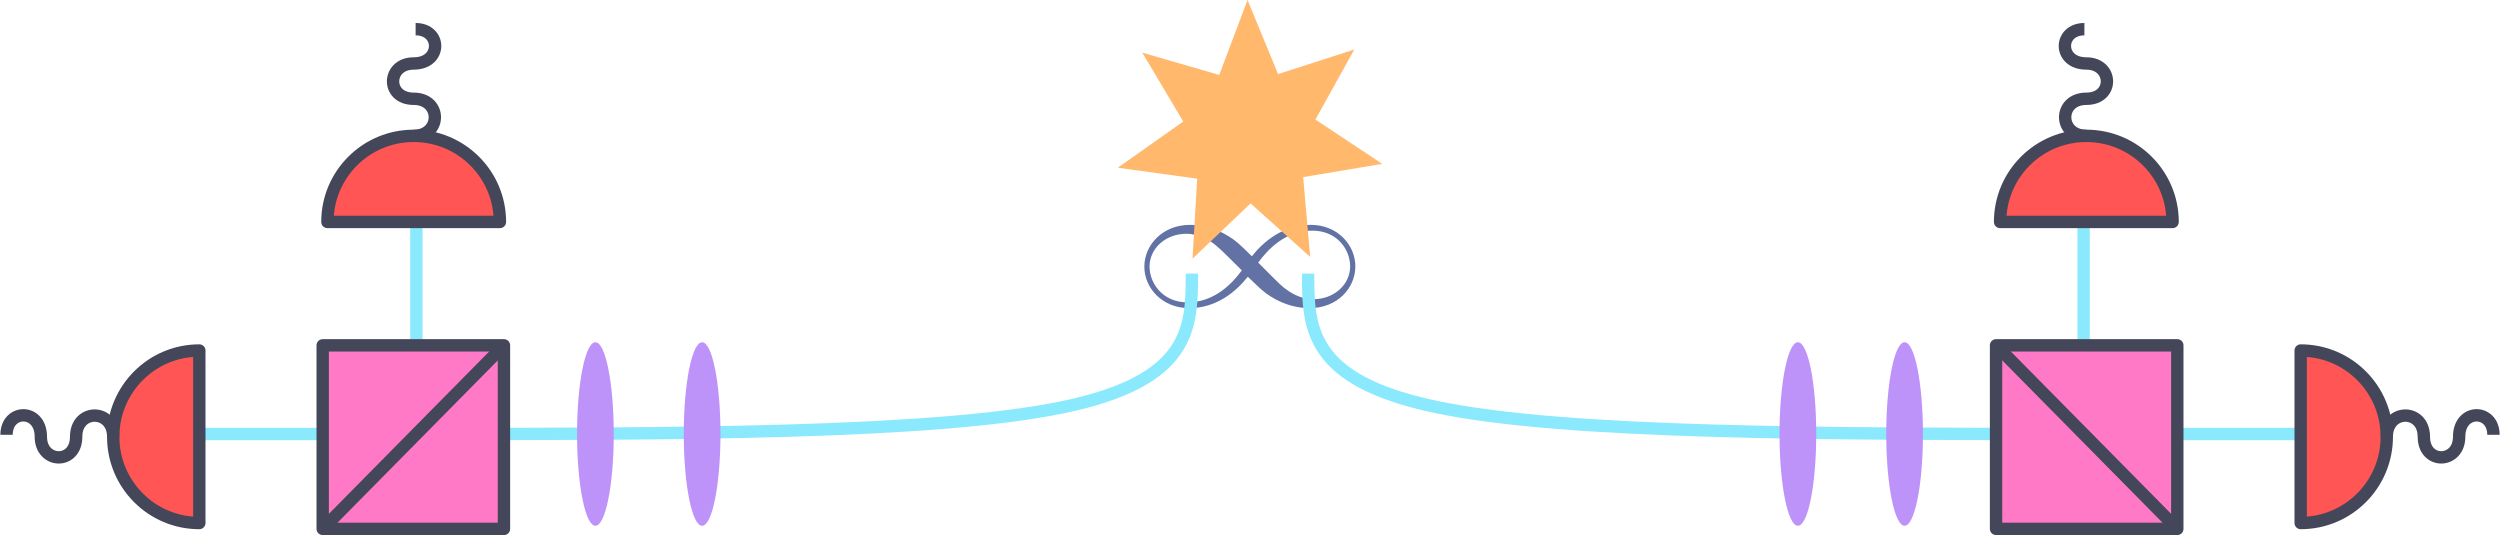 <?xml version="1.0" encoding="UTF-8" standalone="no"?>
<!-- Created with Inkscape (http://www.inkscape.org/) -->

<svg
   width="213.859mm"
   height="45.769mm"
   viewBox="0 0 213.859 45.769"
   version="1.1"
   id="svg5"
   inkscape:version="1.2.2 (b0a8486541, 2022-12-01)"
   sodipodi:docname="spdc.svg"
   inkscape:export-filename="spdc.pdf"
   inkscape:export-xdpi="58.04"
   inkscape:export-ydpi="58.04"
   xmlns:inkscape="http://www.inkscape.org/namespaces/inkscape"
   xmlns:sodipodi="http://sodipodi.sourceforge.net/DTD/sodipodi-0.dtd"
   xmlns="http://www.w3.org/2000/svg"
   xmlns:svg="http://www.w3.org/2000/svg">
  <sodipodi:namedview
     id="namedview7"
     pagecolor="#ffffff"
     bordercolor="#666666"
     borderopacity="1.0"
     inkscape:showpageshadow="2"
     inkscape:pageopacity="0.0"
     inkscape:pagecheckerboard="0"
     inkscape:deskcolor="#d1d1d1"
     inkscape:document-units="mm"
     showgrid="false"
     inkscape:zoom="1.1893044"
     inkscape:cx="482.63506"
     inkscape:cy="79.037797"
     inkscape:window-width="2520"
     inkscape:window-height="1373"
     inkscape:window-x="0"
     inkscape:window-y="0"
     inkscape:window-maximized="1"
     inkscape:current-layer="layer1" />
  <defs
     id="defs2">
    <inkscape:path-effect
       effect="bspline"
       id="path-effect2110"
       is_visible="true"
       lpeversion="1"
       weight="33.333"
       steps="2"
       helper_size="0"
       apply_no_weight="true"
       apply_with_weight="true"
       only_selected="false" />
    <inkscape:path-effect
       effect="bspline"
       id="path-effect2106"
       is_visible="true"
       lpeversion="1"
       weight="33.333"
       steps="2"
       helper_size="0"
       apply_no_weight="true"
       apply_with_weight="true"
       only_selected="false" />
    <inkscape:path-effect
       effect="bspline"
       id="path-effect2102"
       is_visible="true"
       lpeversion="1"
       weight="33.333"
       steps="2"
       helper_size="0"
       apply_no_weight="true"
       apply_with_weight="true"
       only_selected="false" />
    <inkscape:path-effect
       effect="bspline"
       id="path-effect2098"
       is_visible="true"
       lpeversion="1"
       weight="33.333"
       steps="2"
       helper_size="0"
       apply_no_weight="true"
       apply_with_weight="true"
       only_selected="false" />
    <inkscape:path-effect
       effect="bspline"
       id="path-effect2066"
       is_visible="true"
       lpeversion="1"
       weight="33.333"
       steps="2"
       helper_size="0"
       apply_no_weight="true"
       apply_with_weight="true"
       only_selected="false" />
    <inkscape:path-effect
       effect="bspline"
       id="path-effect2062"
       is_visible="true"
       lpeversion="1"
       weight="33.333"
       steps="2"
       helper_size="0"
       apply_no_weight="true"
       apply_with_weight="true"
       only_selected="false" />
    <inkscape:path-effect
       effect="bspline"
       id="path-effect2058"
       is_visible="true"
       lpeversion="1"
       weight="33.333"
       steps="2"
       helper_size="0"
       apply_no_weight="true"
       apply_with_weight="true"
       only_selected="false" />
    <inkscape:path-effect
       effect="bspline"
       id="path-effect1211"
       is_visible="true"
       lpeversion="1"
       weight="33.333"
       steps="2"
       helper_size="0"
       apply_no_weight="true"
       apply_with_weight="true"
       only_selected="false" />
    <inkscape:path-effect
       effect="bspline"
       id="path-effect1145"
       is_visible="true"
       lpeversion="1"
       weight="33.333"
       steps="2"
       helper_size="0"
       apply_no_weight="true"
       apply_with_weight="true"
       only_selected="false" />
    <inkscape:path-effect
       effect="bspline"
       id="path-effect416"
       is_visible="true"
       lpeversion="1"
       weight="33.333"
       steps="2"
       helper_size="0"
       apply_no_weight="true"
       apply_with_weight="true"
       only_selected="false" />
    <inkscape:path-effect
       effect="bspline"
       id="path-effect412"
       is_visible="true"
       lpeversion="1"
       weight="33.333"
       steps="2"
       helper_size="0"
       apply_no_weight="true"
       apply_with_weight="true"
       only_selected="false" />
    <inkscape:path-effect
       effect="bspline"
       id="path-effect296"
       is_visible="true"
       lpeversion="1"
       weight="33.333"
       steps="2"
       helper_size="0"
       apply_no_weight="true"
       apply_with_weight="true"
       only_selected="false" />
    <inkscape:path-effect
       effect="bspline"
       id="path-effect292"
       is_visible="true"
       lpeversion="1"
       weight="33.333"
       steps="2"
       helper_size="0"
       apply_no_weight="true"
       apply_with_weight="true"
       only_selected="false" />
  </defs>
  <g
     inkscape:label="Layer 1"
     inkscape:groupmode="layer"
     id="layer1"
     transform="translate(27.098,-99.251)">
    <g
       inkscape:label=""
       transform="matrix(1.444,0,0,1.118,70.807,118.495)"
       id="g2344"
       style="fill:#6272a4;stroke-width:1.314;stroke-dasharray:none">
      <g
         fill="#000000"
         fill-opacity="1"
         id="g12"
         transform="matrix(1.411,0,0,1.411,-130.488,-109.441)"
         style="fill:#6272a4;stroke-width:0.932;stroke-dasharray:none">
        <g
           id="use10"
           transform="translate(91.925,81.963)"
           style="fill:#6272a4;stroke-width:0.932;stroke-dasharray:none">
          <path
             d="M 5.062,-2.703 C 4.531,-3.375 4.406,-3.531 4.094,-3.781 c -0.562,-0.453 -1.109,-0.625 -1.625,-0.625 -1.156,0 -1.922,1.094 -1.922,2.266 0,1.141 0.734,2.25 1.891,2.25 1.141,0 1.969,-0.906 2.453,-1.703 0.547,0.672 0.656,0.828 0.969,1.078 0.562,0.453 1.125,0.625 1.625,0.625 1.172,0 1.922,-1.094 1.922,-2.266 0,-1.141 -0.734,-2.25 -1.875,-2.25 -1.156,0 -1.984,0.906 -2.469,1.703 z m 0.266,0.344 c 0.406,-0.719 1.141,-1.734 2.266,-1.734 1.062,0 1.594,1.047 1.594,1.938 0,0.984 -0.672,1.781 -1.547,1.781 C 7.062,-0.375 6.625,-0.781 6.406,-1 6.156,-1.266 5.938,-1.578 5.328,-2.359 Z m -0.688,0.422 c -0.406,0.719 -1.156,1.734 -2.281,1.734 -1.047,0 -1.594,-1.047 -1.594,-1.938 0,-0.984 0.672,-1.781 1.547,-1.781 0.578,0 1.031,0.406 1.234,0.625 0.25,0.266 0.484,0.578 1.094,1.359 z m 0,0"
             id="path18"
             style="fill:#6272a4;stroke-width:0.932;stroke-dasharray:none" />
        </g>
      </g>
    </g>
    <path
       sodipodi:type="star"
       style="fill:#ffb86c;stroke:none;stroke-width:0.529;stroke-linejoin:round;stroke-dasharray:1.587, 1.587"
       id="path234"
       inkscape:flatsided="false"
       sodipodi:sides="7"
       sodipodi:cx="88.778984"
       sodipodi:cy="109.67286"
       sodipodi:r1="11.600567"
       sodipodi:r2="5.8002834"
       sodipodi:arg1="0.78539816"
       sodipodi:arg2="1.2341971"
       inkscape:rounded="0"
       inkscape:randomized="0"
       d="m 96.982,117.876 -6.287,-2.728 -3.215,6.053 -1.787,-6.616 -6.737,1.261 4.059,-5.522 -5.186,-4.481 6.848,-0.27 0.27,-6.848 4.481,5.186 5.522,-4.059 -1.261,6.737 6.616,1.787 -6.053,3.215 z"
       inkscape:transform-center-x="-0.037957881"
       inkscape:transform-center-y="-0.53733695"
       transform="rotate(18.443,80.659,82.589)" />
    <g
       id="g2142">
      <path
         style="fill:none;stroke:#8be9fd;stroke-width:1.058;stroke-linecap:butt;stroke-linejoin:miter;stroke-dasharray:none;stroke-opacity:1"
         d="m 84.803,122.658 c 0.005,4.573 0.01,9.147 11.067,11.433 11.057,2.286 33.164,2.286 55.272,2.286"
         id="path2056"
         inkscape:path-effect="#path-effect2058"
         inkscape:original-d="m 84.803244,122.65783 c 0.0052,4.57344 0.01009,9.14661 0.01474,13.71952 22.108756,2.6e-4 44.216366,2.6e-4 66.324146,0"
         sodipodi:nodetypes="ccc" />
      <path
         style="fill:none;stroke:#8be9fd;stroke-width:1.058;stroke-linecap:butt;stroke-linejoin:miter;stroke-dasharray:none;stroke-opacity:1"
         d="m 151.142,136.377 c 0,-6.056 0,-12.112 0,-18.169"
         id="path2060"
         inkscape:path-effect="#path-effect2062"
         inkscape:original-d="m 151.14213,136.37735 c 2.6e-4,-6.05591 2.6e-4,-12.11208 0,-18.16851" />
      <path
         style="fill:none;stroke:#8be9fd;stroke-width:1.058;stroke-linecap:butt;stroke-linejoin:miter;stroke-dasharray:none;stroke-opacity:1"
         d="m 151.142,136.377 c 6.199,0 12.398,0 18.597,0"
         id="path2064"
         inkscape:path-effect="#path-effect2066"
         inkscape:original-d="m 151.14213,136.37735 c 6.1993,2.6e-4 12.39833,2.6e-4 18.5971,0" />
      <ellipse
         style="fill:#bd93f9;stroke:none;stroke-width:0.529;stroke-linejoin:round;stroke-dasharray:1.587, 1.587"
         id="path470"
         cx="126.7"
         cy="136.377"
         rx="1.57"
         ry="7.85" />
      <ellipse
         style="fill:#bd93f9;stroke:none;stroke-width:0.529;stroke-linejoin:round;stroke-dasharray:1.587, 1.587"
         id="ellipse472"
         cx="135.828"
         cy="136.377"
         rx="1.57"
         ry="7.85" />
      <rect
         style="fill:#ffb86c;stroke:none;stroke-width:0.529;stroke-linejoin:round;stroke-dasharray:1.587, 1.587"
         id="rect526"
         width="6.0159282e-14"
         height="11.74"
         x="135.608"
         y="122.658" />
      <rect
         style="fill:#ff79c6;stroke:#44475a;stroke-width:1.058;stroke-linejoin:round;stroke-dasharray:none"
         id="rect1207"
         width="15.505"
         height="15.7"
         x="143.651"
         y="128.792" />
      <path
         style="fill:none;stroke:#44475a;stroke-width:1.058;stroke-linecap:butt;stroke-linejoin:miter;stroke-dasharray:none;stroke-opacity:1"
         d="m 143.651,128.792 c 5.169,5.233 10.337,10.467 15.505,15.7"
         id="path1209"
         inkscape:path-effect="#path-effect1211"
         inkscape:original-d="m 143.65099,128.79217 c 5.16857,5.23344 10.33687,10.46661 15.50491,15.69951" />
      <g
         id="g1816"
         style="stroke:#282a36;stroke-width:2.16;stroke-linejoin:round;stroke-dasharray:none"
         transform="matrix(0.49,0,0,0.49,-29.981,-60.351)">
        <path
           fill="none"
           stroke="#000000"
           stroke-width="3"
           stroke-miterlimit="10"
           d="m 283.224,104.773 v 30.115 c 8.302,0 15.031,-6.742 15.031,-15.058 0,-8.316 -6.73,-15.057 -15.031,-15.057 z"
           id="path1177"
           style="fill:#ff5555;stroke:#44475a;stroke-width:2.16;stroke-linejoin:round;stroke-dasharray:none"
           transform="translate(124.31,282.138)" />
        <path
           fill="none"
           stroke="#000000"
           stroke-width="2"
           stroke-miterlimit="10"
           d="m 441.188,401.628 c 0,-4.547 -5.988,-4.639 -5.988,0.34 0,4.701 -6.162,4.889 -6.162,0 0,-4.951 -6.473,-4.906 -6.473,0"
           id="path1197"
           style="stroke:#44475a;stroke-width:2.16;stroke-linejoin:round;stroke-dasharray:none" />
      </g>
      <g
         id="g2032"
         style="stroke:#282a36;stroke-width:2.16;stroke-linejoin:round;stroke-dasharray:none"
         transform="matrix(0,-0.49,0.49,0,-45.589,317.929)">
        <path
           fill="none"
           stroke="#000000"
           stroke-width="3"
           stroke-miterlimit="10"
           d="m 283.224,104.773 v 30.115 c 8.302,0 15.031,-6.742 15.031,-15.058 0,-8.316 -6.73,-15.057 -15.031,-15.057 z"
           id="path2028"
           style="fill:#ff5555;stroke:#44475a;stroke-width:2.16;stroke-linejoin:round;stroke-dasharray:none"
           transform="translate(124.31,282.138)" />
        <path
           fill="none"
           stroke="#000000"
           stroke-width="2"
           stroke-miterlimit="10"
           d="m 441.188,401.628 c 0,-4.547 -5.988,-4.639 -5.988,0.34 0,4.701 -6.162,4.889 -6.162,0 0,-4.951 -6.473,-4.906 -6.473,0"
           id="path2030"
           style="stroke:#44475a;stroke-width:2.16;stroke-linejoin:round;stroke-dasharray:none" />
      </g>
    </g>
    <g
       id="g2126"
       transform="translate(60.085,-1.424)">
      <path
         style="fill:none;stroke:#8be9fd;stroke-width:1.058;stroke-linecap:butt;stroke-linejoin:miter;stroke-dasharray:none;stroke-opacity:1"
         d="m 14.775,124.082 c -0.005,4.573 -0.01,9.147 -11.067,11.433 -11.057,2.286 -33.164,2.286 -55.272,2.286"
         id="path2068"
         inkscape:path-effect="#path-effect2098"
         inkscape:original-d="m 14.77492,124.08222 c -0.0052,4.57344 -0.01009,9.14661 -0.01474,13.71952 -22.1087565,2.6e-4 -44.216366,2.6e-4 -66.324146,0"
         sodipodi:nodetypes="ccc" />
      <path
         style="fill:none;stroke:#8be9fd;stroke-width:1.058;stroke-linecap:butt;stroke-linejoin:miter;stroke-dasharray:none;stroke-opacity:1"
         d="m -51.564,137.802 c 0,-6.056 0,-12.112 0,-18.169"
         id="path2070"
         inkscape:path-effect="#path-effect2102"
         inkscape:original-d="m -51.563966,137.80174 c -2.6e-4,-6.05591 -2.6e-4,-12.11208 0,-18.16851" />
      <path
         style="fill:none;stroke:#8be9fd;stroke-width:1.058;stroke-linecap:butt;stroke-linejoin:miter;stroke-dasharray:none;stroke-opacity:1"
         d="m -51.564,137.802 c -6.199,0 -12.398,0 -18.597,0"
         id="path2072"
         inkscape:path-effect="#path-effect2106"
         inkscape:original-d="m -51.563966,137.80174 c -6.1993,2.6e-4 -12.39833,2.6e-4 -18.597095,0" />
      <ellipse
         style="fill:#bd93f9;stroke:none;stroke-width:0.529;stroke-linejoin:round;stroke-dasharray:1.587, 1.587"
         id="ellipse2074"
         cx="27.121"
         cy="137.802"
         rx="1.57"
         ry="7.85"
         transform="scale(-1,1)" />
      <ellipse
         style="fill:#bd93f9;stroke:none;stroke-width:0.529;stroke-linejoin:round;stroke-dasharray:1.587, 1.587"
         id="ellipse2076"
         cx="36.25"
         cy="137.802"
         rx="1.57"
         ry="7.85"
         transform="scale(-1,1)" />
      <rect
         style="fill:#ffb86c;stroke:none;stroke-width:0.529;stroke-linejoin:round;stroke-dasharray:1.587, 1.587"
         id="rect2078"
         width="6.0159282e-14"
         height="11.74"
         x="36.03"
         y="124.082"
         transform="scale(-1,1)" />
      <rect
         style="fill:#ff79c6;stroke:#44475a;stroke-width:1.058;stroke-linejoin:round;stroke-dasharray:none"
         id="rect2080"
         width="15.505"
         height="15.7"
         x="44.073"
         y="130.217"
         transform="scale(-1,1)" />
      <path
         style="fill:none;stroke:#44475a;stroke-width:1.058;stroke-linecap:butt;stroke-linejoin:miter;stroke-dasharray:none;stroke-opacity:1"
         d="m -44.073,130.217 c -5.169,5.233 -10.337,10.467 -15.505,15.7"
         id="path2082"
         inkscape:path-effect="#path-effect2110"
         inkscape:original-d="m -44.072826,130.21656 c -5.16857,5.23344 -10.33687,10.46661 -15.50491,15.69951" />
      <g
         id="g2088"
         style="stroke:#282a36;stroke-width:2.16;stroke-linejoin:round;stroke-dasharray:none"
         transform="matrix(-0.49,0,0,0.49,129.559,-58.927)">
        <path
           fill="none"
           stroke="#000000"
           stroke-width="3"
           stroke-miterlimit="10"
           d="m 283.224,104.773 v 30.115 c 8.302,0 15.031,-6.742 15.031,-15.058 0,-8.316 -6.73,-15.057 -15.031,-15.057 z"
           id="path2084"
           style="fill:#ff5555;stroke:#44475a;stroke-width:2.16;stroke-linejoin:round;stroke-dasharray:none"
           transform="translate(124.31,282.138)" />
        <path
           fill="none"
           stroke="#000000"
           stroke-width="2"
           stroke-miterlimit="10"
           d="m 441.188,401.628 c 0,-4.547 -5.988,-4.639 -5.988,0.34 0,4.701 -6.162,4.889 -6.162,0 0,-4.951 -6.473,-4.906 -6.473,0"
           id="path2086"
           style="stroke:#44475a;stroke-width:2.16;stroke-linejoin:round;stroke-dasharray:none" />
      </g>
      <g
         id="g2094"
         style="stroke:#282a36;stroke-width:2.16;stroke-linejoin:round;stroke-dasharray:none"
         transform="matrix(0,-0.49,-0.49,0,145.168,319.353)">
        <path
           fill="none"
           stroke="#000000"
           stroke-width="3"
           stroke-miterlimit="10"
           d="m 283.224,104.773 v 30.115 c 8.302,0 15.031,-6.742 15.031,-15.058 0,-8.316 -6.73,-15.057 -15.031,-15.057 z"
           id="path2090"
           style="fill:#ff5555;stroke:#44475a;stroke-width:2.16;stroke-linejoin:round;stroke-dasharray:none"
           transform="translate(124.31,282.138)" />
        <path
           fill="none"
           stroke="#000000"
           stroke-width="2"
           stroke-miterlimit="10"
           d="m 441.188,401.628 c 0,-4.547 -5.988,-4.639 -5.988,0.34 0,4.701 -6.162,4.889 -6.162,0 0,-4.951 -6.473,-4.906 -6.473,0"
           id="path2092"
           style="stroke:#44475a;stroke-width:2.16;stroke-linejoin:round;stroke-dasharray:none" />
      </g>
    </g>
  </g>
</svg>
